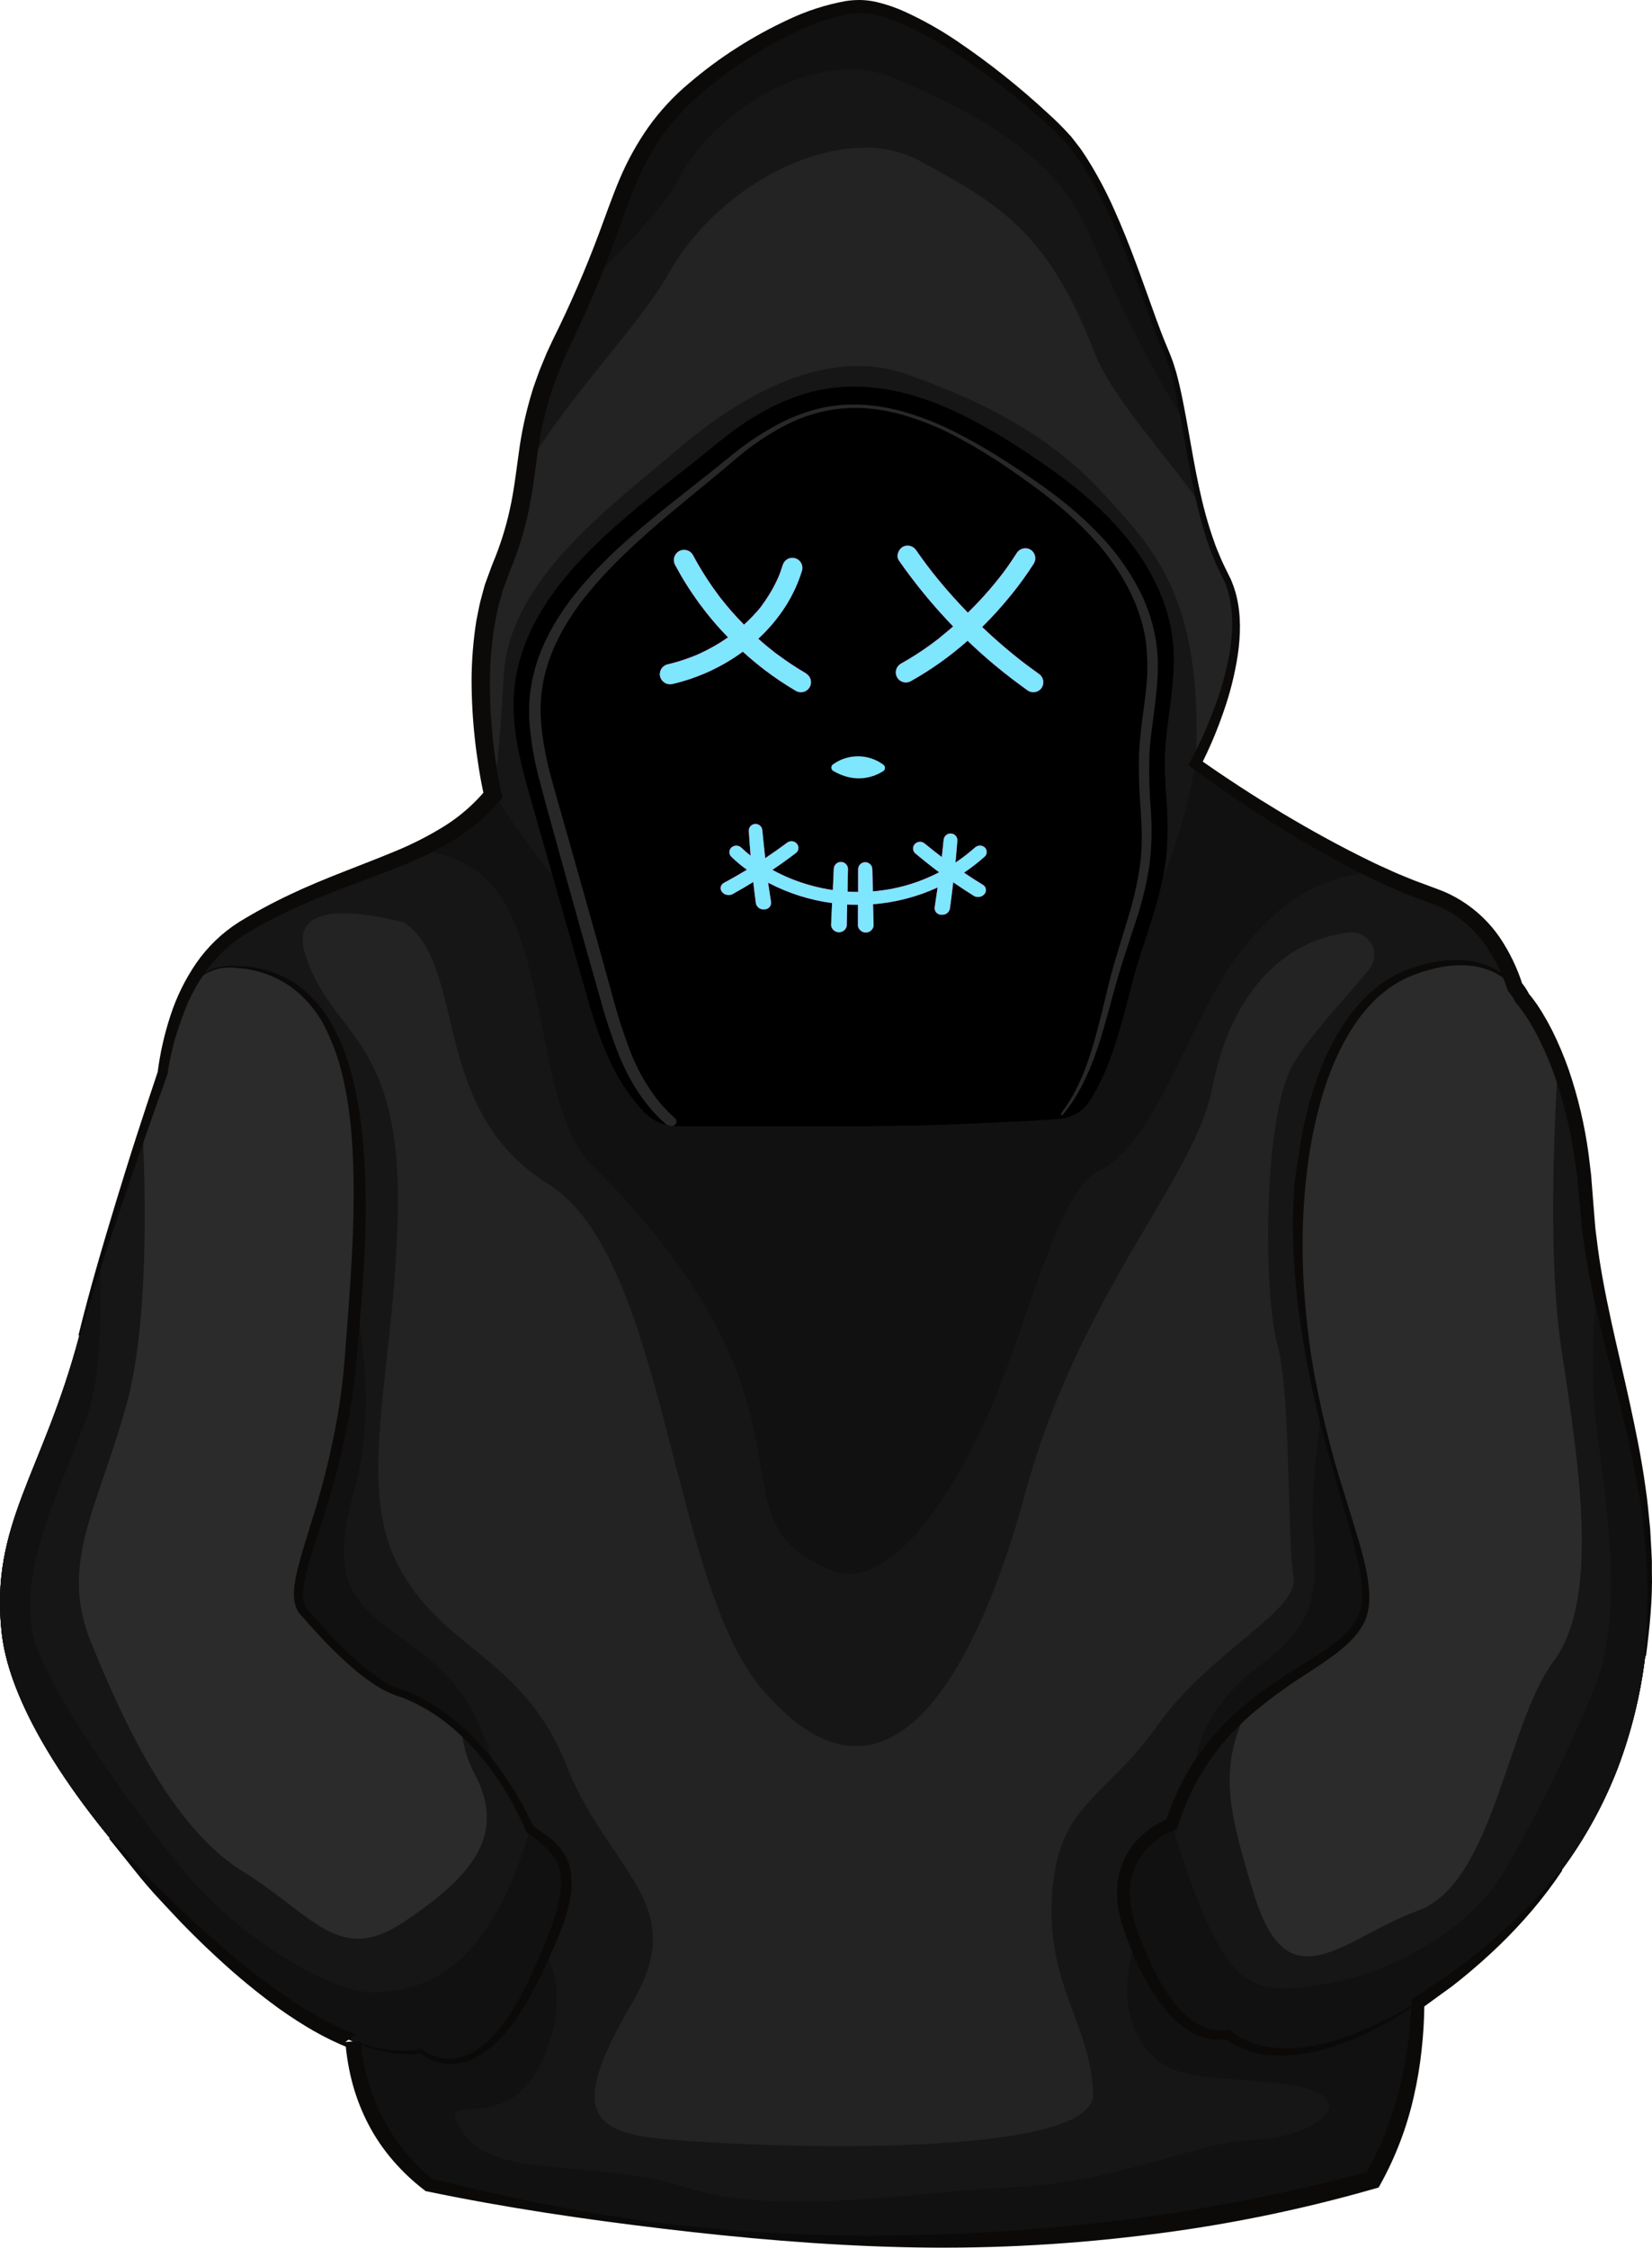 <svg width="283" height="385" viewBox="0 0 283 385" fill="none" xmlns="http://www.w3.org/2000/svg">
<path d="M271.768 205.972C270.26 181.041 260.778 170.931 260.778 170.931C260.446 170.242 260.025 169.6 259.526 169.021C257.334 162.43 253.212 156.015 245.52 153.395C227.059 147.101 204.828 130.742 204.828 130.742C204.828 130.742 216.154 110.184 209.855 98.44C203.556 86.696 203.566 68.658 199.8 60.267C196.035 51.876 190.57 30.906 181.339 22.093C172.109 13.28 156.594 1.541 147.781 1.119C138.968 0.696 119.678 12.028 112.544 22.093C105.41 32.158 106.254 38.035 96.607 57.753C87.753 75.852 92.409 81.664 85.697 97.601C78.985 113.538 84.44 136.196 84.44 136.196C74.793 147.941 58.85 148.358 41.651 158.845C32.602 164.375 29.138 174.963 27.871 183.791C23.226 197.154 17.128 215.384 13.593 228.742C7.324 252.431 -1.725 260.978 0.286 279.579C1.412 290.011 9.023 302.866 18.817 314.772C20.803 317.19 22.879 319.568 25.011 321.88C25.785 322.725 26.569 323.565 27.358 324.394C28.887 325.993 30.43 327.55 31.989 329.065C35.94 332.895 39.937 336.42 43.773 339.476C50.56 344.871 56.126 347.902 60.479 349.582C61.073 356.721 63.838 366.554 73.415 374.161C112.74 383.25 173.461 390.782 235.143 373.296C241.241 362.738 242.709 350.859 242.911 343.021C244.58 341.94 246.319 340.738 248.139 339.391C256.565 333.147 262.849 326.626 267.55 320.221C271.496 314.888 274.708 309.049 277.102 302.861C279.454 296.652 281.045 290.179 281.838 283.586C285.845 252.934 273.276 230.909 271.768 205.972Z" fill="#232323"/>
<path d="M204.826 130.742C204.826 130.742 216.153 110.184 209.853 98.44C203.554 86.696 203.564 68.658 199.798 60.267C196.033 51.876 190.568 30.906 181.338 22.093C172.107 13.28 156.592 1.541 147.779 1.119C138.966 0.696 119.676 12.028 112.542 22.093C105.408 32.158 106.253 38.035 96.605 57.753C87.752 75.852 92.407 81.664 85.695 97.601C78.984 113.538 84.439 136.196 84.439 136.196C84.439 136.196 93.126 171.288 112.909 192.821L184.661 190.986C184.661 190.986 203.644 173.902 204.826 130.742Z" fill="#232323"/>
<path d="M157.584 27.558C170.701 34.717 179.448 39.488 187.402 60.161C190.484 68.175 199.85 77.979 205.541 86.274C203.208 76.516 202.404 66.099 199.794 60.292C196.019 51.901 190.564 30.932 181.334 22.119C172.103 13.305 156.588 1.566 147.775 1.144C138.962 0.722 119.672 12.054 112.538 22.119C105.404 32.184 106.249 38.061 96.601 57.778C91.709 67.768 90.94 74.017 90.106 80.296C97.566 67.557 109.341 56.044 114.66 46.642C123.392 31.138 144.462 20.414 157.584 27.558Z" fill="#161616"/>
<path d="M199.795 60.267C196.019 51.876 190.565 30.906 181.334 22.093C172.104 13.28 156.589 1.541 147.776 1.119C138.963 0.696 119.672 12.028 112.539 22.093C106.541 30.565 106.179 36.07 100.473 49.342C104.852 44.078 113.464 36.271 116.234 30.741C122.201 18.81 140.3 7.946 152.813 13.245C165.327 18.544 180.464 25.768 186.407 39.684C190.429 49.116 196.864 62.926 202.806 71.966C201.977 67.34 201.132 63.208 199.795 60.267Z" fill="#111111"/>
<path d="M271.768 205.972C270.26 181.041 260.778 170.931 260.778 170.931C260.446 170.243 260.025 169.6 259.526 169.021C258.791 166.776 257.81 164.619 256.6 162.591V162.591C256.485 162.4 256.364 162.214 256.243 162.022C256.198 161.947 256.153 161.872 256.103 161.801C255.908 161.506 255.707 161.215 255.499 160.926L255.273 160.615C255.077 160.353 254.881 160.112 254.675 159.841L254.529 159.66C254.298 159.383 254.056 159.112 253.81 158.84L253.564 158.574C253.322 158.322 253.061 158.071 252.825 157.83L252.714 157.724C252.432 157.463 252.146 157.221 251.849 156.96L251.588 156.744C251.296 156.507 250.995 156.276 250.688 156.05L250.623 156.005C250.296 155.768 249.954 155.547 249.617 155.331L249.336 155.16C248.984 154.949 248.632 154.748 248.26 154.557C247.883 154.361 247.49 154.18 247.093 154.009L246.792 153.878C246.384 153.712 245.972 153.551 245.545 153.405C244.777 153.144 244.005 152.864 243.227 152.566H243.157C242.379 152.268 241.595 151.956 240.804 151.631C223.489 144.487 204.853 130.772 204.853 130.772C206.195 102.326 197.673 94.071 189.137 84.66C180.6 75.249 169.374 68.939 155 64.002C140.627 59.065 125.338 68.939 115.48 77.476C105.621 86.012 87.18 99.034 86.285 115.654C85.39 132.275 84.46 136.227 84.46 136.227C82.665 138.397 80.571 140.303 78.241 141.888V141.888C68.644 148.499 55.568 150.404 41.672 158.875C32.622 164.405 29.158 174.993 27.891 183.822C23.246 197.184 17.148 215.414 13.613 228.772C7.324 252.431 -1.725 260.978 0.286 279.579C1.412 290.011 9.023 302.867 18.817 314.772C20.803 317.19 22.879 319.568 25.011 321.88C25.785 322.725 26.569 323.565 27.358 324.394C28.887 325.993 30.43 327.55 31.989 329.065C35.94 332.896 39.937 336.42 43.773 339.476C50.56 344.871 56.126 347.902 60.479 349.582C61.073 356.721 63.838 366.554 73.415 374.161C112.74 383.251 173.461 390.782 235.143 373.296C241.241 362.738 242.709 350.859 242.91 343.021C244.58 341.94 246.319 340.738 248.139 339.391C256.565 333.147 262.849 326.626 267.55 320.221C271.496 314.888 274.708 309.049 277.102 302.862C279.454 296.652 281.045 290.179 281.838 283.586C285.845 252.934 273.276 230.909 271.768 205.972ZM221.629 182.072C216.235 191.121 216.466 221.789 218.819 230.22C221.172 238.651 220.488 263.994 221.574 269.987C222.66 275.98 207.417 282.596 198.337 295.446C189.258 308.296 181.274 308.739 180.238 324.414C179.203 340.09 186.774 346.445 187.277 358.51C187.779 370.576 123.428 367.56 111.865 366.132C100.302 364.704 98.291 360.019 108.346 342.925C118.401 325.832 104.324 320.805 97.009 302.273C89.694 283.742 75.697 282.596 68.156 268.016C60.615 253.437 68.156 232.824 68.156 205.173C68.156 177.522 56.593 177.019 52.305 163.566C49.328 154.225 61.465 156.025 69.162 157.96C69.323 158.071 69.484 158.176 69.639 158.292C79.971 165.929 73.661 190.181 93.892 202.755C114.122 215.329 114.776 270.741 130.502 289.227C155.885 319.045 170.968 272.948 175.492 256.202C184.909 221.336 204.652 202.021 207.668 186.32C210.685 170.619 219.503 160.942 231.297 159.675H231.362C232.109 159.637 232.851 159.816 233.498 160.19C234.144 160.565 234.669 161.119 235.007 161.786C235.345 162.452 235.483 163.203 235.404 163.946C235.325 164.69 235.031 165.394 234.56 165.974C230.397 171.067 224.585 177.095 221.629 182.072V182.072Z" fill="#161616"/>
<path d="M204.83 130.742C203.656 137.501 201.751 144.112 199.149 150.459C198.377 153.786 197.432 157.07 196.318 160.298C195.75 162.038 195.162 163.817 194.654 165.592C194.187 167.216 193.759 168.855 193.302 170.589C191.738 176.587 190.129 182.731 186.806 188.009C186.235 188.925 185.456 189.692 184.533 190.251C183.61 190.809 182.568 191.142 181.492 191.222L179.451 191.363H179.275L178.923 191.388L178.275 191.433L177.455 191.488L176.887 191.524H176.631L175.625 191.589H175.469L174.821 191.629H174.675L173.67 191.695H173.408L172.744 191.73H172.533L172.061 191.755L170.713 191.83L169.929 191.87L169.426 191.901H168.924L167.848 191.956L167.209 191.986H167.023H166.877L165.047 192.072H164.902L164.077 192.107L163.293 192.142L162.584 192.172L161.925 192.202L161.206 192.232H160.508H160.412L159.13 192.283H158.904L158.14 192.313H157.768L156.787 192.343H156.606H155.872H155.47L154.575 192.373H154.264H153.65L152.554 192.403H152.051H151.639H151.609L150.226 192.444H149.824H149.352L147.502 192.489H147.26H146.541H145.581H144.983H144.918H143.967H143.294H142.504H142.414H141.599H140.85H140.031H139.382H138.508H137.542H136.919H135.119H133.812H122.706H121.801H121.198H120.253H119.358L115.839 192.444C114.821 192.425 113.817 192.203 112.886 191.792C111.955 191.381 111.114 190.789 110.414 190.051C108.796 188.342 107.378 186.454 106.186 184.425C103.17 179.362 101.661 173.912 100.153 168.639L94.924 150.309C91.183 145.652 87.694 140.799 84.472 135.769C80.802 140.239 76.217 143.064 71.004 145.432C76.398 145.935 82.969 148.096 86.745 155.17C93.929 168.644 92.778 190.83 101.324 199.412C144.445 242.527 119.74 260.043 142.65 269.027C150.508 272.109 160.553 261.576 169.15 242.527C175.887 227.586 181.03 203.987 188.254 200.533C197.982 195.867 203.91 174.501 211.803 163.938C218.173 155.391 225.533 149.645 236.533 149.288C220.53 142.295 204.83 130.742 204.83 130.742Z" fill="#111111"/>
<path d="M200.315 121.903C200.818 118.032 201.356 114.03 200.929 109.913C200.225 103.146 196.907 96.339 191.326 90.15C186.183 84.459 179.828 80.045 174.293 76.475C165.44 70.779 153.726 64.515 141.308 66.627C133.169 68.014 126.613 72.815 122.39 76.305C120.555 77.813 118.594 79.366 116.523 81C104.432 90.552 90.722 101.366 88.324 116.283C87.142 123.628 89.209 130.862 91.029 137.242L100.108 169.066C101.616 174.34 103.165 179.79 106.141 184.852C107.333 186.882 108.751 188.769 110.369 190.478C111.074 191.217 111.919 191.808 112.854 192.216C113.79 192.625 114.798 192.842 115.819 192.856L119.338 192.901H120.233H121.178H121.812H122.717H133.777H135.084H136.884H137.507H138.473H139.347H139.996H140.815H141.565H142.379H142.469H143.259H143.932H144.883H144.948H145.546H146.507H147.225H147.467L149.317 192.856H149.855H150.257L151.64 192.816H151.67H152.082H152.585L153.681 192.786H154.294H154.606L155.501 192.755H155.903H156.637H156.818L157.798 192.725H158.17L158.934 192.695H159.151L160.433 192.645H160.458H161.157L161.875 192.615L162.534 192.584L163.243 192.554L164.027 192.519L164.852 192.484H164.997L166.827 192.398H166.973H167.159L167.798 192.368L168.874 192.313H169.376L169.879 192.283L170.663 192.243L172.011 192.167L172.483 192.142H172.695L173.358 192.107H173.62L174.625 192.041H174.771L175.419 192.001H175.575L176.581 191.936H176.837L177.405 191.901L178.225 191.845L178.873 191.8L179.225 191.775H179.401L181.442 191.634C182.518 191.554 183.56 191.221 184.483 190.663C185.406 190.105 186.185 189.337 186.756 188.422C190.079 183.143 191.688 176.999 193.252 171.002C193.709 169.267 194.137 167.628 194.604 166.004C195.107 164.25 195.7 162.45 196.268 160.71C197.832 155.914 199.451 150.957 199.883 145.719C200.073 142.583 200.036 139.437 199.772 136.307C199.627 133.844 199.486 131.511 199.571 129.188C199.657 126.866 200.004 124.281 200.315 121.903Z" fill="url(#paint0_linear_1802_23048)"/>
<path d="M138.074 115.323C136.429 114.361 134.838 113.31 133.308 112.175L132.805 111.808L132.584 111.637L132.483 111.557C132.096 111.255 131.719 110.949 131.342 110.637C130.839 110.23 130.372 109.807 129.899 109.385C131.709 107.723 133.294 105.832 134.615 103.759C135.816 101.861 136.756 99.81 137.41 97.661C137.515 97.227 137.448 96.769 137.221 96.384C136.995 95.999 136.628 95.717 136.197 95.598C135.766 95.479 135.306 95.532 134.914 95.746C134.522 95.961 134.229 96.319 134.097 96.746C133.961 97.183 133.815 97.616 133.659 98.048L133.413 98.682L133.388 98.742C133.348 98.838 133.308 98.933 133.262 99.023C132.89 99.853 132.47 100.66 132.005 101.442C131.543 102.224 131.04 102.981 130.497 103.709V103.739L130.286 104.006L129.849 104.539C129.547 104.874 129.24 105.209 128.929 105.544C128.456 106.047 127.958 106.519 127.451 106.982C126.717 106.238 126.004 105.474 125.314 104.689C124.707 103.992 124.117 103.278 123.544 102.548L123.393 102.362L123.243 102.166L122.876 101.663C122.584 101.264 122.297 100.867 122.016 100.471C120.795 98.72 119.681 96.897 118.678 95.012C118.445 94.621 118.068 94.337 117.628 94.221C117.188 94.105 116.72 94.167 116.325 94.393C115.922 94.624 115.627 95.004 115.504 95.452C115.381 95.899 115.439 96.377 115.666 96.781C118.086 101.312 121.133 105.479 124.716 109.159C123.236 110.191 121.67 111.093 120.035 111.854L119.321 112.175L119.14 112.251L118.884 112.356C118.381 112.547 117.908 112.728 117.416 112.899C116.387 113.254 115.339 113.555 114.279 113.799C113.84 113.928 113.47 114.224 113.25 114.625C113.029 115.025 112.976 115.497 113.102 115.936C113.232 116.369 113.524 116.736 113.917 116.96C114.311 117.183 114.775 117.247 115.214 117.137C119.558 116.125 123.652 114.244 127.249 111.607C128.443 112.693 129.679 113.727 130.96 114.709C132.678 116.021 134.474 117.226 136.339 118.319C136.733 118.549 137.202 118.613 137.644 118.497C138.085 118.381 138.462 118.095 138.692 117.701C138.922 117.307 138.986 116.837 138.87 116.396C138.754 115.955 138.468 115.578 138.074 115.348V115.323Z" fill="#FF007A"/>
<path d="M177.869 115.338C177.064 114.764 176.267 114.178 175.476 113.578L175.214 113.377L175.144 113.322L175.104 113.296L174.52 112.834C174.133 112.527 173.746 112.221 173.364 111.904C171.832 110.65 170.343 109.347 168.895 107.992C168.678 107.791 168.467 107.575 168.251 107.374C170.049 105.603 171.741 103.728 173.319 101.758C174.686 100.07 175.957 98.306 177.125 96.475C177.351 96.08 177.413 95.612 177.297 95.171C177.181 94.731 176.897 94.354 176.506 94.122C176.111 93.901 175.645 93.842 175.208 93.957C174.77 94.073 174.394 94.353 174.158 94.74C173.676 95.504 173.173 96.253 172.65 96.987C172.414 97.324 172.178 97.651 171.931 97.993L171.539 98.496L171.423 98.646L171.253 98.868C170.106 100.326 168.896 101.728 167.623 103.076C167.023 103.706 166.414 104.322 165.798 104.926C164.068 103.146 162.414 101.303 160.836 99.395C159.428 97.676 158.322 96.223 156.975 94.283C156.737 93.896 156.361 93.617 155.922 93.501C155.484 93.386 155.018 93.444 154.622 93.664C153.893 94.137 153.455 95.228 154.008 96.017C156.794 100.013 159.894 103.78 163.279 107.284C162.656 107.833 162.02 108.368 161.374 108.887L160.871 109.31L160.604 109.516L160.539 109.566C160.167 109.853 159.795 110.129 159.418 110.406C157.784 111.598 156.078 112.69 154.31 113.673C153.916 113.903 153.63 114.281 153.514 114.722C153.398 115.163 153.462 115.632 153.692 116.026C153.922 116.42 154.299 116.707 154.74 116.823C155.181 116.939 155.65 116.875 156.044 116.645C159.519 114.697 162.773 112.381 165.753 109.737C167.284 111.208 168.868 112.624 170.503 113.985C172.333 115.5 174.217 116.945 176.154 118.319C176.548 118.547 177.016 118.61 177.457 118.495C177.897 118.381 178.275 118.097 178.507 117.705C178.727 117.305 178.784 116.834 178.665 116.393C178.546 115.952 178.26 115.573 177.869 115.338V115.338Z" fill="#FF007A"/>
<path d="M138.074 115.323C136.429 114.361 134.838 113.31 133.308 112.175L132.805 111.808L132.584 111.637L132.483 111.557C132.096 111.255 131.719 110.949 131.342 110.637C130.839 110.23 130.372 109.807 129.899 109.385C131.709 107.723 133.294 105.832 134.615 103.759C135.816 101.861 136.756 99.81 137.41 97.661C137.515 97.227 137.448 96.769 137.221 96.384C136.995 95.999 136.628 95.717 136.197 95.598C135.766 95.479 135.306 95.532 134.914 95.746C134.522 95.961 134.229 96.319 134.097 96.746C133.961 97.183 133.815 97.616 133.659 98.048L133.413 98.682L133.388 98.742C133.348 98.838 133.308 98.933 133.262 99.023C132.89 99.853 132.47 100.66 132.005 101.442C131.543 102.224 131.04 102.981 130.497 103.709V103.739L130.286 104.006L129.849 104.539C129.547 104.874 129.24 105.209 128.929 105.544C128.456 106.047 127.958 106.519 127.451 106.982C126.717 106.238 126.004 105.474 125.314 104.689C124.707 103.992 124.117 103.278 123.544 102.548L123.393 102.362L123.243 102.166L122.876 101.663C122.584 101.264 122.297 100.867 122.016 100.471C120.795 98.72 119.681 96.897 118.678 95.012C118.445 94.621 118.068 94.337 117.628 94.221C117.188 94.105 116.72 94.167 116.325 94.393C115.922 94.624 115.627 95.004 115.504 95.452C115.381 95.899 115.439 96.377 115.666 96.781C118.086 101.312 121.133 105.479 124.716 109.159C123.236 110.191 121.67 111.093 120.035 111.854L119.321 112.175L119.14 112.251L118.884 112.356C118.381 112.547 117.908 112.728 117.416 112.899C116.387 113.254 115.339 113.555 114.279 113.799C113.84 113.928 113.47 114.224 113.25 114.625C113.029 115.025 112.976 115.497 113.102 115.936C113.232 116.369 113.524 116.736 113.917 116.96C114.311 117.183 114.775 117.247 115.214 117.137C119.558 116.125 123.652 114.244 127.249 111.607C128.443 112.693 129.679 113.727 130.96 114.709C132.678 116.021 134.474 117.226 136.339 118.319C136.733 118.549 137.202 118.613 137.644 118.497C138.085 118.381 138.462 118.095 138.692 117.701C138.922 117.307 138.986 116.837 138.87 116.396C138.754 115.955 138.468 115.578 138.074 115.348V115.323Z" fill="#FF007A"/>
<path d="M177.869 115.338C177.064 114.764 176.267 114.178 175.476 113.578L175.214 113.377L175.144 113.322L175.104 113.296L174.52 112.834C174.133 112.527 173.746 112.221 173.364 111.904C171.832 110.65 170.343 109.347 168.895 107.992C168.678 107.791 168.467 107.575 168.251 107.374C170.049 105.603 171.741 103.728 173.319 101.758C174.686 100.07 175.957 98.306 177.125 96.475C177.351 96.08 177.413 95.612 177.297 95.171C177.181 94.731 176.897 94.354 176.506 94.122C176.111 93.901 175.645 93.842 175.208 93.957C174.77 94.073 174.394 94.353 174.158 94.74C173.676 95.504 173.173 96.253 172.65 96.987C172.414 97.324 172.178 97.651 171.931 97.993L171.539 98.496L171.423 98.646L171.253 98.868C170.106 100.326 168.896 101.728 167.623 103.076C167.023 103.706 166.414 104.322 165.798 104.926C164.068 103.146 162.414 101.303 160.836 99.395C159.428 97.676 158.322 96.223 156.975 94.283C156.737 93.896 156.361 93.617 155.922 93.501C155.484 93.386 155.018 93.444 154.622 93.664C153.893 94.137 153.455 95.228 154.008 96.017C156.794 100.013 159.894 103.78 163.279 107.284C162.656 107.833 162.02 108.368 161.374 108.887L160.871 109.31L160.604 109.516L160.539 109.566C160.167 109.853 159.795 110.129 159.418 110.406C157.784 111.598 156.078 112.69 154.31 113.673C153.916 113.903 153.63 114.281 153.514 114.722C153.398 115.163 153.462 115.632 153.692 116.026C153.922 116.42 154.299 116.707 154.74 116.823C155.181 116.939 155.65 116.875 156.044 116.645C159.519 114.697 162.773 112.381 165.753 109.737C167.284 111.208 168.868 112.624 170.503 113.985C172.333 115.5 174.217 116.945 176.154 118.319C176.548 118.547 177.016 118.61 177.457 118.495C177.897 118.381 178.275 118.097 178.507 117.705C178.727 117.305 178.784 116.834 178.665 116.393C178.546 115.952 178.26 115.573 177.869 115.338V115.338Z" fill="#FF007A"/>
<path d="M144.431 131.099C145.185 130.557 146.09 130.269 147.018 130.274C147.946 130.28 148.848 130.579 149.595 131.129C149.653 131.165 149.701 131.216 149.734 131.277C149.767 131.337 149.785 131.404 149.785 131.473C149.785 131.542 149.767 131.61 149.734 131.67C149.701 131.73 149.653 131.781 149.595 131.818C148.829 132.305 147.941 132.563 147.033 132.563C146.126 132.563 145.237 132.305 144.472 131.818C144.404 131.787 144.347 131.738 144.305 131.677C144.263 131.616 144.239 131.544 144.235 131.47C144.231 131.396 144.247 131.323 144.282 131.257C144.316 131.192 144.368 131.137 144.431 131.099V131.099Z" fill="#FF007A"/>
<g filter="url(#filter0_d_1802_23048)">
<path d="M142.718 130.887C143.972 129.99 145.478 129.513 147.02 129.522C148.563 129.532 150.062 130.03 151.305 130.943C151.4 131.006 151.477 131.093 151.53 131.195C151.582 131.297 151.608 131.41 151.605 131.524C151.602 131.639 151.57 131.75 151.512 131.849C151.455 131.948 151.373 132.03 151.275 132.089C149.862 132.974 146.69 134.331 142.758 132.044C142.657 131.987 142.573 131.904 142.512 131.805C142.452 131.706 142.419 131.593 142.414 131.477C142.41 131.361 142.436 131.246 142.489 131.143C142.542 131.039 142.621 130.952 142.718 130.887V130.887Z" fill="#7EE6FD"/>
</g>
<path d="M168.719 145.15C168.487 144.939 168.184 144.821 167.869 144.821C167.555 144.821 167.252 144.939 167.02 145.15C165.967 146.087 164.85 146.949 163.677 147.729C163.797 146.473 163.904 145.216 163.998 143.959C164.008 143.809 163.987 143.658 163.938 143.516C163.889 143.374 163.813 143.243 163.712 143.131C163.612 143.019 163.491 142.927 163.355 142.862C163.22 142.797 163.073 142.76 162.922 142.752C162.618 142.73 162.316 142.826 162.081 143.021C161.845 143.216 161.695 143.494 161.661 143.798C161.56 144.803 161.453 145.799 161.339 146.784C160.333 146.02 159.343 145.237 158.368 144.436C158.128 144.244 157.824 144.149 157.517 144.171C157.21 144.194 156.923 144.332 156.714 144.557C156.611 144.666 156.531 144.795 156.48 144.936C156.429 145.077 156.408 145.227 156.417 145.377C156.425 145.527 156.465 145.673 156.532 145.807C156.6 145.941 156.694 146.06 156.809 146.156C158.123 147.262 159.48 148.339 160.881 149.388C157.356 151.227 153.497 152.339 149.534 152.656C149.499 151.369 149.469 150.077 149.434 148.79C149.41 148.482 149.27 148.194 149.042 147.985C148.814 147.776 148.515 147.662 148.205 147.665C147.896 147.669 147.6 147.791 147.377 148.005C147.154 148.22 147.021 148.511 147.006 148.82V152.757C146.402 152.757 145.799 152.737 145.196 152.697C145.196 151.399 145.241 150.102 145.266 148.805C145.258 148.495 145.132 148.199 144.913 147.978C144.693 147.758 144.398 147.63 144.088 147.62C143.777 147.61 143.474 147.72 143.242 147.926C143.009 148.133 142.865 148.42 142.838 148.73L142.672 152.435C141.296 152.233 139.936 151.939 138.6 151.555C136.415 150.934 134.307 150.069 132.315 148.976C133.7 148.041 135.04 147.079 136.337 146.09C136.457 146 136.557 145.886 136.631 145.755C136.704 145.624 136.751 145.48 136.767 145.331C136.783 145.181 136.768 145.03 136.724 144.887C136.679 144.744 136.606 144.611 136.508 144.497C136.31 144.261 136.03 144.11 135.724 144.075C135.419 144.039 135.111 144.122 134.864 144.306C133.641 145.217 132.382 146.106 131.089 146.97C130.908 145.365 130.74 143.763 130.586 142.164C130.558 141.863 130.413 141.585 130.183 141.389C129.953 141.192 129.656 141.094 129.354 141.113C129.054 141.129 128.771 141.263 128.57 141.487C128.368 141.71 128.263 142.004 128.278 142.305C128.362 143.716 128.466 145.13 128.59 146.548C128.046 146.132 127.527 145.684 127.036 145.206C126.816 144.982 126.519 144.848 126.205 144.83C125.891 144.812 125.582 144.912 125.337 145.11C125.221 145.207 125.126 145.327 125.059 145.462C124.992 145.598 124.954 145.746 124.948 145.897C124.942 146.049 124.967 146.199 125.023 146.34C125.079 146.481 125.164 146.608 125.272 146.714C126.104 147.53 127 148.278 127.951 148.951C126.674 149.725 125.369 150.473 124.035 151.193C123.895 151.258 123.771 151.354 123.674 151.474C123.576 151.594 123.508 151.735 123.474 151.886C123.44 152.036 123.441 152.193 123.477 152.343C123.514 152.493 123.584 152.633 123.683 152.752C123.888 153.014 124.181 153.193 124.508 153.255C124.839 153.335 125.188 153.29 125.488 153.129C126.701 152.459 127.886 151.766 129.042 151.053C129.178 152.269 129.329 153.481 129.49 154.697C129.543 154.966 129.681 155.212 129.882 155.398C130.083 155.584 130.339 155.701 130.611 155.733C130.726 155.748 130.843 155.748 130.958 155.733C131.116 155.735 131.272 155.704 131.417 155.642C131.561 155.579 131.691 155.487 131.798 155.37C131.904 155.254 131.985 155.116 132.034 154.967C132.083 154.817 132.1 154.658 132.084 154.501C131.908 153.39 131.747 152.279 131.581 151.168C135.001 152.967 138.711 154.149 142.541 154.657L142.375 158.473C142.416 158.794 142.569 159.089 142.808 159.306C143.047 159.524 143.356 159.649 143.679 159.659C144.001 159.669 144.317 159.564 144.57 159.362C144.822 159.161 144.994 158.876 145.055 158.559C145.08 157.342 145.1 156.12 145.125 154.904C145.729 154.939 146.342 154.959 146.975 154.959V158.579C147.031 158.896 147.198 159.183 147.446 159.389C147.694 159.595 148.008 159.705 148.33 159.701C148.652 159.697 148.963 159.578 149.206 159.366C149.448 159.154 149.608 158.862 149.655 158.543C149.625 157.317 149.595 156.085 149.559 154.858C153.387 154.561 157.131 153.59 160.62 151.988C160.459 153.129 160.283 154.275 160.117 155.416C160.1 155.574 160.117 155.733 160.166 155.883C160.215 156.033 160.295 156.172 160.401 156.289C160.508 156.406 160.638 156.499 160.783 156.561C160.928 156.624 161.085 156.656 161.243 156.653C161.354 156.666 161.465 156.666 161.575 156.653C161.851 156.627 162.112 156.512 162.318 156.327C162.524 156.141 162.666 155.894 162.721 155.623C162.933 154.114 163.124 152.606 163.294 151.098C164.441 151.892 165.607 152.666 166.814 153.421C167.105 153.593 167.447 153.657 167.781 153.602C168.115 153.547 168.419 153.376 168.639 153.119C168.74 153.004 168.815 152.867 168.858 152.72C168.9 152.572 168.909 152.417 168.884 152.265C168.859 152.113 168.8 151.969 168.713 151.843C168.625 151.717 168.511 151.612 168.377 151.535C167.275 150.865 166.195 150.171 165.14 149.454C166.374 148.627 167.55 147.714 168.659 146.724C168.771 146.627 168.862 146.509 168.926 146.376C168.99 146.243 169.026 146.098 169.031 145.95C169.037 145.803 169.012 145.655 168.959 145.518C168.905 145.38 168.823 145.255 168.719 145.15V145.15Z" fill="#FF007A"/>
<g filter="url(#filter1_d_1802_23048)">
<path d="M138.074 115.323C136.429 114.361 134.838 113.31 133.308 112.175L132.805 111.808L132.584 111.637L132.483 111.557C132.096 111.255 131.719 110.949 131.342 110.637C130.839 110.23 130.372 109.807 129.899 109.385C131.709 107.723 133.294 105.832 134.615 103.759C135.816 101.861 136.756 99.81 137.41 97.661C137.515 97.227 137.448 96.769 137.221 96.384C136.995 95.999 136.628 95.717 136.197 95.598C135.766 95.479 135.306 95.532 134.914 95.746C134.522 95.961 134.229 96.319 134.097 96.746C133.961 97.183 133.815 97.616 133.659 98.048L133.413 98.682L133.388 98.742C133.348 98.838 133.308 98.933 133.262 99.023C132.89 99.853 132.47 100.66 132.005 101.442C131.543 102.224 131.04 102.981 130.497 103.709V103.739L130.286 104.006L129.849 104.539C129.547 104.874 129.24 105.209 128.929 105.544C128.456 106.047 127.958 106.519 127.451 106.982C126.717 106.238 126.004 105.474 125.314 104.689C124.707 103.992 124.117 103.278 123.544 102.548L123.393 102.362L123.243 102.166L122.876 101.663C122.584 101.264 122.297 100.867 122.016 100.471C120.795 98.72 119.681 96.897 118.678 95.012C118.445 94.621 118.068 94.337 117.628 94.221C117.188 94.105 116.72 94.167 116.325 94.393C115.922 94.624 115.627 95.004 115.504 95.452C115.381 95.899 115.439 96.377 115.666 96.781C118.086 101.312 121.133 105.479 124.716 109.159C123.236 110.191 121.67 111.093 120.035 111.854L119.321 112.175L119.14 112.251L118.884 112.356C118.381 112.547 117.908 112.728 117.416 112.899C116.387 113.254 115.339 113.555 114.279 113.799C113.84 113.928 113.47 114.224 113.25 114.625C113.029 115.025 112.976 115.497 113.102 115.936C113.232 116.369 113.524 116.736 113.917 116.96C114.311 117.183 114.775 117.247 115.214 117.137C119.558 116.125 123.652 114.244 127.249 111.607C128.443 112.693 129.679 113.727 130.96 114.709C132.678 116.021 134.474 117.226 136.339 118.319C136.733 118.549 137.202 118.613 137.644 118.497C138.085 118.381 138.462 118.095 138.692 117.701C138.922 117.307 138.986 116.837 138.87 116.396C138.754 115.955 138.468 115.578 138.074 115.348V115.323Z" fill="#7EE6FD"/>
</g>
<g filter="url(#filter2_d_1802_23048)">
<path d="M177.869 115.338C177.064 114.764 176.267 114.178 175.476 113.578L175.214 113.377L175.144 113.322L175.104 113.296L174.52 112.834C174.133 112.527 173.746 112.221 173.364 111.904C171.832 110.65 170.343 109.347 168.895 107.992C168.678 107.791 168.467 107.575 168.251 107.374C170.049 105.603 171.741 103.728 173.319 101.758C174.686 100.07 175.957 98.306 177.125 96.475C177.351 96.08 177.413 95.612 177.297 95.171C177.181 94.731 176.897 94.354 176.506 94.122C176.111 93.901 175.645 93.842 175.208 93.957C174.77 94.073 174.394 94.353 174.158 94.74C173.676 95.504 173.173 96.253 172.65 96.987C172.414 97.324 172.178 97.651 171.931 97.993L171.539 98.496L171.423 98.646L171.253 98.868C170.106 100.326 168.896 101.728 167.623 103.076C167.023 103.706 166.414 104.322 165.798 104.926C164.068 103.146 162.414 101.303 160.836 99.395C159.428 97.676 158.322 96.223 156.975 94.283C156.737 93.896 156.361 93.617 155.922 93.501C155.484 93.386 155.018 93.444 154.622 93.664C153.893 94.137 153.455 95.228 154.008 96.017C156.794 100.013 159.894 103.78 163.279 107.284C162.656 107.833 162.02 108.368 161.374 108.887L160.871 109.31L160.604 109.516L160.539 109.566C160.167 109.853 159.795 110.129 159.418 110.406C157.784 111.598 156.078 112.69 154.31 113.673C153.916 113.903 153.63 114.281 153.514 114.722C153.398 115.163 153.462 115.632 153.692 116.026C153.922 116.42 154.299 116.707 154.74 116.823C155.181 116.939 155.65 116.875 156.044 116.645C159.519 114.697 162.773 112.381 165.753 109.737C167.284 111.208 168.868 112.624 170.503 113.985C172.333 115.5 174.217 116.945 176.154 118.319C176.548 118.547 177.016 118.61 177.457 118.495C177.897 118.381 178.275 118.097 178.507 117.705C178.727 117.305 178.784 116.834 178.665 116.393C178.546 115.952 178.26 115.573 177.869 115.338V115.338Z" fill="#7EE6FD"/>
</g>
<path d="M168.719 145.15C168.487 144.939 168.184 144.821 167.869 144.821C167.555 144.821 167.252 144.939 167.02 145.15C165.967 146.087 164.85 146.949 163.677 147.729C163.797 146.473 163.904 145.216 163.998 143.959C164.008 143.809 163.987 143.658 163.938 143.516C163.889 143.374 163.813 143.243 163.712 143.131C163.612 143.019 163.491 142.927 163.355 142.862C163.22 142.797 163.073 142.76 162.922 142.752C162.618 142.73 162.316 142.826 162.081 143.021C161.845 143.216 161.695 143.494 161.661 143.798C161.56 144.803 161.453 145.799 161.339 146.784C160.333 146.02 159.343 145.237 158.368 144.436C158.128 144.244 157.824 144.149 157.517 144.171C157.21 144.194 156.923 144.332 156.714 144.557C156.611 144.666 156.531 144.795 156.48 144.936C156.429 145.077 156.408 145.227 156.417 145.377C156.425 145.527 156.465 145.673 156.532 145.807C156.6 145.941 156.694 146.06 156.809 146.156C158.123 147.262 159.48 148.339 160.881 149.388C157.356 151.227 153.497 152.339 149.534 152.656C149.499 151.369 149.469 150.077 149.434 148.79C149.41 148.482 149.27 148.194 149.042 147.985C148.814 147.776 148.515 147.662 148.205 147.665C147.896 147.669 147.6 147.791 147.377 148.005C147.154 148.22 147.021 148.511 147.006 148.82V152.757C146.402 152.757 145.799 152.737 145.196 152.697C145.196 151.399 145.241 150.102 145.266 148.805C145.258 148.495 145.132 148.199 144.913 147.978C144.693 147.758 144.398 147.63 144.088 147.62C143.777 147.61 143.474 147.72 143.242 147.926C143.009 148.133 142.865 148.42 142.838 148.73L142.672 152.435C141.296 152.233 139.936 151.939 138.6 151.555C136.415 150.934 134.307 150.069 132.315 148.976C133.7 148.041 135.04 147.079 136.337 146.09C136.457 146 136.557 145.886 136.631 145.755C136.704 145.624 136.751 145.48 136.767 145.331C136.783 145.181 136.768 145.03 136.724 144.887C136.679 144.744 136.606 144.611 136.508 144.497C136.31 144.261 136.03 144.11 135.724 144.075C135.419 144.039 135.111 144.122 134.864 144.306C133.641 145.217 132.382 146.106 131.089 146.97C130.908 145.365 130.74 143.763 130.586 142.164C130.558 141.863 130.413 141.585 130.183 141.389C129.953 141.192 129.656 141.094 129.354 141.113C129.054 141.129 128.771 141.263 128.57 141.487C128.368 141.71 128.263 142.004 128.278 142.305C128.362 143.716 128.466 145.13 128.59 146.548C128.046 146.132 127.527 145.684 127.036 145.206C126.816 144.982 126.519 144.848 126.205 144.83C125.891 144.812 125.582 144.912 125.337 145.11C125.221 145.207 125.126 145.327 125.059 145.462C124.992 145.598 124.954 145.746 124.948 145.897C124.942 146.049 124.967 146.199 125.023 146.34C125.079 146.481 125.164 146.608 125.272 146.714C126.104 147.53 127 148.278 127.951 148.951C126.674 149.725 125.369 150.473 124.035 151.193C123.895 151.258 123.771 151.354 123.674 151.474C123.576 151.594 123.508 151.735 123.474 151.886C123.44 152.036 123.441 152.193 123.477 152.343C123.514 152.493 123.584 152.633 123.683 152.752C123.888 153.014 124.181 153.193 124.508 153.255C124.839 153.335 125.188 153.29 125.488 153.129C126.701 152.459 127.886 151.766 129.042 151.053C129.178 152.269 129.329 153.481 129.49 154.697C129.543 154.966 129.681 155.212 129.882 155.398C130.083 155.584 130.339 155.701 130.611 155.733C130.726 155.748 130.843 155.748 130.958 155.733C131.116 155.735 131.272 155.704 131.417 155.642C131.561 155.579 131.691 155.487 131.798 155.37C131.904 155.254 131.985 155.116 132.034 154.967C132.083 154.817 132.1 154.658 132.084 154.501C131.908 153.39 131.747 152.279 131.581 151.168C135.001 152.967 138.711 154.149 142.541 154.657L142.375 158.473C142.416 158.794 142.569 159.089 142.808 159.306C143.047 159.524 143.356 159.649 143.679 159.659C144.001 159.669 144.317 159.564 144.57 159.362C144.822 159.161 144.994 158.876 145.055 158.559C145.08 157.342 145.1 156.12 145.125 154.904C145.729 154.939 146.342 154.959 146.975 154.959V158.579C147.031 158.896 147.198 159.183 147.446 159.389C147.694 159.595 148.008 159.705 148.33 159.701C148.652 159.697 148.963 159.578 149.206 159.366C149.448 159.154 149.608 158.862 149.655 158.543C149.625 157.317 149.595 156.085 149.559 154.858C153.387 154.561 157.131 153.59 160.62 151.988C160.459 153.129 160.283 154.275 160.117 155.416C160.1 155.574 160.117 155.733 160.166 155.883C160.215 156.033 160.295 156.172 160.401 156.289C160.508 156.406 160.638 156.499 160.783 156.561C160.928 156.624 161.085 156.656 161.243 156.653C161.354 156.666 161.465 156.666 161.575 156.653C161.851 156.627 162.112 156.512 162.318 156.327C162.524 156.141 162.666 155.894 162.721 155.623C162.933 154.114 163.124 152.606 163.294 151.098C164.441 151.892 165.607 152.666 166.814 153.421C167.105 153.593 167.447 153.657 167.781 153.602C168.115 153.547 168.419 153.376 168.639 153.119C168.74 153.004 168.815 152.867 168.858 152.72C168.9 152.572 168.909 152.417 168.884 152.265C168.859 152.113 168.8 151.969 168.713 151.843C168.625 151.717 168.511 151.612 168.377 151.535C167.275 150.865 166.195 150.171 165.14 149.454C166.374 148.627 167.55 147.714 168.659 146.724C168.771 146.627 168.862 146.509 168.926 146.376C168.99 146.243 169.026 146.098 169.031 145.95C169.037 145.803 169.012 145.655 168.959 145.518C168.905 145.38 168.823 145.255 168.719 145.15V145.15Z" fill="#FF007A"/>
<g filter="url(#filter3_d_1802_23048)">
<path d="M168.719 145.15C168.487 144.939 168.184 144.821 167.869 144.821C167.555 144.821 167.252 144.939 167.02 145.15C165.967 146.087 164.85 146.949 163.677 147.729C163.797 146.473 163.904 145.216 163.998 143.959C164.008 143.809 163.987 143.658 163.938 143.516C163.889 143.374 163.813 143.243 163.712 143.131C163.612 143.019 163.491 142.927 163.355 142.862C163.22 142.797 163.073 142.76 162.922 142.752C162.618 142.73 162.316 142.826 162.081 143.021C161.845 143.216 161.695 143.494 161.661 143.798C161.56 144.803 161.453 145.799 161.339 146.784C160.333 146.02 159.343 145.237 158.368 144.436C158.128 144.244 157.824 144.149 157.517 144.171C157.21 144.194 156.923 144.332 156.714 144.557C156.611 144.666 156.531 144.795 156.48 144.936C156.429 145.077 156.408 145.227 156.417 145.377C156.425 145.527 156.465 145.673 156.532 145.807C156.6 145.941 156.694 146.06 156.809 146.156C158.123 147.262 159.48 148.339 160.881 149.388C157.356 151.227 153.497 152.339 149.534 152.656C149.499 151.369 149.469 150.077 149.434 148.79C149.41 148.482 149.27 148.194 149.042 147.985C148.814 147.776 148.515 147.662 148.205 147.665C147.896 147.669 147.6 147.791 147.377 148.005C147.154 148.22 147.021 148.511 147.006 148.82V152.757C146.402 152.757 145.799 152.737 145.196 152.697C145.196 151.399 145.241 150.102 145.266 148.805C145.258 148.495 145.132 148.199 144.913 147.978C144.693 147.758 144.398 147.63 144.088 147.62C143.777 147.61 143.474 147.72 143.242 147.926C143.009 148.133 142.865 148.42 142.838 148.73L142.672 152.435C141.296 152.233 139.936 151.939 138.6 151.555C136.415 150.934 134.307 150.069 132.315 148.976C133.7 148.041 135.04 147.079 136.337 146.09C136.457 146 136.557 145.886 136.631 145.755C136.704 145.624 136.751 145.48 136.767 145.331C136.783 145.181 136.768 145.03 136.724 144.887C136.679 144.744 136.606 144.611 136.508 144.497C136.31 144.261 136.03 144.11 135.724 144.075C135.419 144.039 135.111 144.122 134.864 144.306C133.641 145.217 132.382 146.106 131.089 146.97C130.908 145.365 130.74 143.763 130.586 142.164C130.558 141.863 130.413 141.585 130.183 141.389C129.953 141.192 129.656 141.094 129.354 141.113C129.054 141.129 128.771 141.263 128.57 141.487C128.368 141.71 128.263 142.004 128.278 142.305C128.362 143.716 128.466 145.13 128.59 146.548C128.046 146.132 127.527 145.684 127.036 145.206C126.816 144.982 126.519 144.848 126.205 144.83C125.891 144.812 125.582 144.912 125.337 145.11C125.221 145.207 125.126 145.327 125.059 145.462C124.992 145.598 124.954 145.746 124.948 145.897C124.942 146.049 124.967 146.199 125.023 146.34C125.079 146.481 125.164 146.608 125.272 146.714C126.104 147.53 127 148.278 127.951 148.951C126.674 149.725 125.369 150.473 124.035 151.193C123.895 151.258 123.771 151.354 123.674 151.474C123.576 151.594 123.508 151.735 123.474 151.886C123.44 152.036 123.441 152.193 123.477 152.343C123.514 152.493 123.584 152.633 123.683 152.752C123.888 153.014 124.181 153.193 124.508 153.255C124.839 153.335 125.188 153.29 125.488 153.129C126.701 152.459 127.886 151.766 129.042 151.053C129.178 152.269 129.329 153.481 129.49 154.697C129.543 154.966 129.681 155.212 129.882 155.398C130.083 155.584 130.339 155.701 130.611 155.733C130.726 155.748 130.843 155.748 130.958 155.733C131.116 155.735 131.272 155.704 131.417 155.642C131.561 155.579 131.691 155.487 131.798 155.37C131.904 155.254 131.985 155.116 132.034 154.967C132.083 154.817 132.1 154.658 132.084 154.501C131.908 153.39 131.747 152.279 131.581 151.168C135.001 152.967 138.711 154.149 142.541 154.657L142.375 158.473C142.416 158.794 142.569 159.089 142.808 159.306C143.047 159.524 143.356 159.649 143.679 159.659C144.001 159.669 144.317 159.564 144.57 159.362C144.822 159.161 144.994 158.876 145.055 158.559C145.08 157.342 145.1 156.12 145.125 154.904C145.729 154.939 146.342 154.959 146.975 154.959V158.579C147.031 158.896 147.198 159.183 147.446 159.389C147.694 159.595 148.008 159.705 148.33 159.701C148.652 159.697 148.963 159.578 149.206 159.366C149.448 159.154 149.608 158.862 149.655 158.543C149.625 157.317 149.595 156.085 149.559 154.858C153.387 154.561 157.131 153.59 160.62 151.988C160.459 153.129 160.283 154.275 160.117 155.416C160.1 155.574 160.117 155.733 160.166 155.883C160.215 156.033 160.295 156.172 160.401 156.289C160.508 156.406 160.638 156.499 160.783 156.561C160.928 156.624 161.085 156.656 161.243 156.653C161.354 156.666 161.465 156.666 161.575 156.653C161.851 156.627 162.112 156.512 162.318 156.327C162.524 156.141 162.666 155.894 162.721 155.623C162.933 154.114 163.124 152.606 163.294 151.098C164.441 151.892 165.607 152.666 166.814 153.421C167.105 153.593 167.447 153.657 167.781 153.602C168.115 153.547 168.419 153.376 168.639 153.119C168.74 153.004 168.815 152.867 168.858 152.72C168.9 152.572 168.909 152.417 168.884 152.265C168.859 152.113 168.8 151.969 168.713 151.843C168.625 151.717 168.511 151.612 168.377 151.535C167.275 150.865 166.195 150.171 165.14 149.454C166.374 148.627 167.55 147.714 168.659 146.724C168.771 146.627 168.862 146.509 168.926 146.376C168.99 146.243 169.026 146.098 169.031 145.95C169.037 145.803 169.012 145.655 168.959 145.518C168.905 145.38 168.823 145.255 168.719 145.15V145.15Z" fill="#7EE6FD"/>
</g>
<path d="M197.979 109.46C197.413 106.166 196.286 102.992 194.646 100.079C193.013 97.143 191.024 94.419 188.724 91.97C186.411 89.506 183.899 87.238 181.213 85.188C178.538 83.117 175.733 81.211 172.882 79.381C170.042 77.506 167.102 75.787 164.074 74.233C161.032 72.635 157.831 71.363 154.522 70.437C154.105 70.312 153.682 70.216 153.26 70.121L151.988 69.839L150.701 69.628L150.058 69.522L149.409 69.457L148.107 69.331C147.67 69.306 147.232 69.306 146.8 69.291H146.141C145.925 69.291 145.709 69.291 145.488 69.291L144.181 69.356C143.743 69.382 143.311 69.462 142.878 69.512C142.446 69.562 142.009 69.603 141.581 69.698C141.154 69.794 140.722 69.854 140.304 69.97C139.887 70.085 139.455 70.171 139.043 70.302C137.382 70.793 135.766 71.424 134.211 72.187C131.163 73.716 128.289 75.57 125.639 77.717C124.317 78.778 123.04 79.839 121.723 80.879L117.766 84.001C115.127 86.078 112.482 88.164 109.918 90.341C108.631 91.427 107.368 92.54 106.128 93.679C104.888 94.819 103.683 95.992 102.513 97.198C101.337 98.405 100.214 99.657 99.145 100.954C98.602 101.592 98.099 102.266 97.586 102.935C97.073 103.603 96.581 104.287 96.148 104.996C95.21 106.387 94.37 107.842 93.635 109.35L93.358 109.913L93.112 110.491C92.951 110.873 92.765 111.25 92.609 111.647L92.172 112.819L91.794 114.015C91.314 115.616 90.978 117.256 90.789 118.917C90.621 120.572 90.596 122.239 90.714 123.899C90.981 127.177 91.55 130.423 92.413 133.597C93.222 136.764 94.112 139.871 94.967 142.998C96.681 149.253 98.451 155.492 100.19 161.736L102.845 171.097C103.7 174.265 104.725 177.385 105.917 180.443C106.534 181.997 107.253 183.508 108.068 184.968C108.887 186.455 109.833 187.87 110.894 189.196C111.81 190.342 112.819 191.411 113.91 192.393C114.236 192.679 114.654 192.837 115.087 192.841H115.112C115.269 192.841 115.422 192.793 115.552 192.703C115.681 192.614 115.779 192.487 115.834 192.34C115.889 192.192 115.897 192.032 115.858 191.879C115.819 191.727 115.734 191.591 115.615 191.488C114.454 190.465 113.392 189.336 112.442 188.115C110.528 185.57 108.988 182.765 107.867 179.784C106.726 176.78 105.746 173.718 104.931 170.609L102.337 161.238C100.572 154.999 98.843 148.75 97.058 142.516C96.178 139.394 95.253 136.272 94.424 133.17C93.566 130.105 92.987 126.968 92.694 123.799C92.57 122.236 92.578 120.665 92.72 119.103C92.877 117.545 93.174 116.004 93.604 114.498C94.045 112.978 94.608 111.497 95.289 110.069C95.971 108.618 96.752 107.215 97.626 105.871C98.054 105.187 98.531 104.533 98.994 103.86C99.456 103.186 99.959 102.553 100.502 101.919C101.508 100.642 102.588 99.406 103.715 98.204C104.841 97.002 105.997 95.826 107.199 94.685C108.4 93.543 109.617 92.412 110.864 91.311C115.851 86.892 121.18 82.765 126.263 78.401C128.818 76.236 131.605 74.361 134.573 72.81C137.582 71.246 140.865 70.278 144.241 69.96L145.518 69.894C145.729 69.894 145.94 69.859 146.151 69.869H146.79C147.217 69.869 147.645 69.869 148.067 69.899L149.344 70.02L149.977 70.08L150.611 70.181L151.868 70.387L153.114 70.663L153.738 70.799C153.949 70.85 154.15 70.915 154.356 70.97C157.622 71.897 160.78 73.168 163.778 74.761C166.754 76.346 169.643 78.091 172.43 79.989C175.22 81.88 177.96 83.835 180.539 85.937C183.121 88.007 185.529 90.285 187.738 92.749C189.901 95.167 191.758 97.842 193.269 100.713C194.004 102.126 194.631 103.593 195.144 105.102C195.656 106.592 196.035 108.124 196.275 109.682C196.666 112.82 196.642 115.996 196.205 119.128C196.024 120.717 195.797 122.316 195.596 123.924C195.395 125.533 195.224 127.162 195.139 128.801C195.042 132.058 195.133 135.318 195.41 138.564C195.501 140.168 195.586 141.767 195.591 143.355C195.603 144.939 195.509 146.521 195.31 148.091C194.849 151.259 194.133 154.385 193.168 157.437C192.253 160.534 191.227 163.626 190.388 166.778C189.548 169.931 188.88 173.088 188.03 176.21C187.624 177.775 187.174 179.324 186.678 180.855L186.28 182.001L186.084 182.57L185.863 183.133L185.416 184.264L184.913 185.37L184.662 185.923C184.576 186.104 184.476 186.285 184.385 186.461L183.827 187.542C183.621 187.894 183.41 188.241 183.199 188.592L182.887 189.095C182.771 189.266 182.651 189.427 182.535 189.598L181.836 190.603C181.836 190.603 181.514 191.302 182.098 190.875C183.432 189.257 184.573 187.489 185.496 185.606L186.044 184.495L186.547 183.369L186.793 182.801L187.02 182.228L187.467 181.086C188.015 179.543 188.548 178 188.975 176.431C189.895 173.309 190.685 170.162 191.595 167.065C192.504 163.968 193.57 160.911 194.566 157.804C195.61 154.692 196.391 151.496 196.898 148.252C197.306 145.001 197.384 141.716 197.13 138.449C196.874 135.26 196.804 132.058 196.919 128.861C197.014 127.278 197.195 125.689 197.421 124.095C197.648 122.502 197.839 120.898 198.015 119.279C198.191 117.66 198.336 116.021 198.356 114.372C198.373 112.727 198.247 111.084 197.979 109.46Z" fill="#282828"/>
<path d="M90.78 313.374C90.78 313.374 84.018 296.024 69.162 290.137C62.903 288.483 56.09 280.585 52.068 276.06C48.046 271.536 58.101 257.695 60.112 232.442C62.033 208.371 66.648 164.868 38.585 165.577C37.332 165.604 36.117 166.009 35.098 166.738C34.079 167.467 33.303 168.487 32.874 169.664C29.194 179.915 18.696 209.446 13.608 228.742C7.324 252.431 -1.725 260.978 0.286 279.579C1.723 292.897 13.734 310.171 27.358 324.414C28.082 325.173 28.816 325.923 29.55 326.662L29.822 326.938C30.541 327.662 31.265 328.376 31.984 329.08C35.935 332.911 39.932 336.435 43.768 339.492C50.555 344.886 56.12 347.918 60.474 349.597C68.217 352.583 72.118 351.271 72.118 351.271C72.118 351.271 81.228 359.516 90.78 340.412C100.332 321.307 97.818 318.004 90.78 313.374Z" fill="#2B2B2B"/>
<path d="M271.768 205.973C270.26 181.041 260.778 170.931 260.778 170.931C260.446 170.243 260.025 169.6 259.526 169.021C257.41 166.482 252.312 162.721 242.066 166.346C227.527 171.489 221.454 194.389 222.499 216.234C224.007 248.409 236.576 267.514 233.56 276.563C230.382 286.115 208.649 288.046 200.745 312.469C200.745 312.469 188.68 316.602 193.767 330.769C198.855 344.936 204.903 349.461 210.433 348.456C210.433 348.456 219.629 358.078 242.911 343.036C244.58 341.955 246.319 340.754 248.139 339.406C256.565 333.162 262.85 326.641 267.55 320.236C271.496 314.903 274.709 309.064 277.102 302.877C279.455 296.667 281.045 290.194 281.838 283.601C285.845 252.934 273.277 230.909 271.768 205.973Z" fill="#2B2B2B"/>
<path d="M27.43 324.344L28.013 323.791L27.576 324.208L28.013 323.791L28.154 323.655L28.089 323.721L27.435 324.349L27.289 324.49L26.636 325.113L26.57 325.178L26.706 325.043L27.143 324.625L26.706 325.038L27.284 324.485L27.43 324.344Z" fill="#0C0A09"/>
<path d="M52.066 276.06C56.088 280.585 62.9 288.483 69.16 290.137C75.932 292.822 81.019 297.89 84.554 302.605C83.176 297.151 80.693 291.113 76.198 286.618C65.64 276.06 54.58 276.563 60.613 255.448C63.966 243.709 62.659 231.658 60.834 223.272C60.593 226.53 60.331 229.622 60.105 232.447C58.089 257.71 48.044 271.536 52.066 276.06Z" fill="#111111"/>
<path d="M233.559 276.563C235.645 270.309 230.286 259.248 226.279 242.376C225.324 249.304 224.53 257.413 225.012 262.989C226.018 274.552 224.007 279.077 215.963 285.11C209.93 289.634 204.792 296.085 204.656 303.681C214.203 287.372 230.794 284.803 233.559 276.563Z" fill="#111111"/>
<path d="M194.346 347.45C198.871 357.505 206.412 354.991 220.489 357.002C234.566 359.013 225.516 366.052 214.803 366.474C204.089 366.896 192.838 373.593 173.427 374.598C154.016 375.604 133.011 379.626 117.426 374.598C101.841 369.571 84.747 373.593 79.217 365.046C73.687 356.499 87.261 367.56 93.515 351.472C96.532 343.674 95.461 338.174 93.515 334.57C92.741 336.334 91.831 338.26 90.765 340.396C81.213 359.501 72.108 351.261 72.108 351.261C72.108 351.261 68.207 352.573 60.465 349.587C61.058 356.721 63.823 366.554 73.4 374.161C112.725 383.25 173.447 390.782 235.129 373.296C241.227 362.738 242.695 350.859 242.896 343.021C219.614 358.063 210.419 348.44 210.419 348.44C205.145 349.401 199.414 345.323 194.472 332.659C193.044 337.335 192.28 342.86 194.346 347.45Z" fill="#111111"/>
<path d="M90.78 313.374C90.78 313.374 87.064 303.852 79.101 296.527C79.355 299.026 80.084 301.455 81.248 303.681C87.044 314.46 80.474 321.559 69.272 329.1C58.071 336.641 53.828 328.094 41.621 320.528C29.415 312.962 21.15 294.913 15.619 281.339C10.089 267.765 16.625 258.715 21.652 240.617C25.554 226.58 24.915 203.469 24.433 193.806C20.516 205.369 16.298 218.501 13.588 228.742C7.324 252.431 -1.725 260.978 0.286 279.579C1.723 292.897 13.734 310.171 27.358 324.414C28.082 325.173 28.816 325.922 29.55 326.662L29.822 326.938C30.541 327.662 31.265 328.376 31.984 329.08C35.935 332.911 39.932 336.435 43.768 339.492C50.555 344.886 56.12 347.918 60.474 349.597C68.217 352.583 72.118 351.271 72.118 351.271C72.118 351.271 81.228 359.516 90.78 340.412C100.332 321.307 97.818 318.004 90.78 313.374Z" fill="#161616"/>
<path d="M64.888 341.206C55.839 341.744 39.751 330.105 32.713 321.85C25.674 313.595 11.597 294.913 6.57 282.847C1.542 270.781 11.095 253.688 14.976 242.396C17.238 235.81 17.419 224.504 17.183 216.224C15.835 220.648 14.609 224.896 13.588 228.742C7.324 252.431 -1.725 260.978 0.286 279.579C1.723 292.897 13.734 310.172 27.358 324.414C28.082 325.173 28.816 325.923 29.55 326.662L29.822 326.938C30.541 327.662 31.265 328.376 31.984 329.08C35.935 332.911 39.932 336.435 43.768 339.492C50.555 344.886 56.12 347.918 60.474 349.597C68.217 352.583 72.118 351.271 72.118 351.271C72.118 351.271 81.228 359.516 90.78 340.412C100.332 321.307 97.818 318.004 90.78 313.374C83.993 336.355 73.938 340.663 64.888 341.206Z" fill="#111111"/>
<path d="M266.905 181.981C266.151 193.912 265.216 216.319 267.508 231.25C270.761 252.436 273.928 274.11 266.06 284.637C258.192 295.164 255.779 322.544 242.934 327.209C230.089 331.875 220.698 343.624 214.826 324.424C210.477 310.222 208.793 303.309 213.388 293.254C207.472 298.363 203.102 305.024 200.769 312.484C200.769 312.484 188.703 316.617 193.791 330.784C198.879 344.951 204.901 349.461 210.432 348.455C210.432 348.455 219.627 358.078 242.909 343.036C244.578 341.955 246.318 340.753 248.138 339.406C256.564 333.162 262.848 326.641 267.549 320.236C271.494 314.903 274.707 309.064 277.101 302.877C279.453 296.667 281.043 290.194 281.837 283.601C285.859 252.934 273.29 230.909 271.782 205.972C271.128 195.45 269.072 187.577 266.905 181.981Z" fill="#161616"/>
<path d="M193.769 330.769C198.872 344.936 204.905 349.461 210.435 348.456C210.435 348.456 219.63 358.078 242.912 343.036C244.581 341.955 246.321 340.753 248.141 339.406C256.567 333.162 262.851 326.641 267.552 320.236C271.497 314.903 274.71 309.064 277.104 302.877C279.456 296.667 281.046 290.194 281.84 283.601C285.118 258.6 277.375 239.36 273.58 219.572C272.805 228.118 272.484 237.595 273.58 245.358C276.299 264.497 277.476 278.81 272.866 289.755C268.479 300.33 263.4 310.605 257.663 320.513C252.168 329.854 239.343 337.757 226.648 339.838C213.954 341.92 209.661 341.347 200.752 312.469C200.747 312.469 188.666 316.602 193.769 330.769Z" fill="#111111"/>
<path d="M60.517 349.506L61.924 349.979L63.352 350.386C64.306 350.64 65.273 350.845 66.248 351C67.216 351.154 68.194 351.237 69.174 351.246C69.659 351.249 70.144 351.228 70.627 351.181C71.093 351.138 71.554 351.052 72.004 350.924L72.2 350.864L72.376 351C73.247 351.667 74.252 352.139 75.322 352.382C76.393 352.623 77.504 352.623 78.575 352.382C80.722 351.915 82.597 350.577 84.181 348.994C85.735 347.342 87.093 345.517 88.228 343.554C89.371 341.563 90.413 339.516 91.35 337.42C92.32 335.324 93.235 333.212 94.044 331.071C94.868 328.969 95.492 326.794 95.91 324.575C96.102 323.512 96.152 322.429 96.061 321.353C95.98 320.325 95.669 319.328 95.151 318.437C94.095 316.662 92.235 315.305 90.379 313.972L90.163 313.822L90.098 313.625C88.043 308.679 85.205 304.095 81.692 300.051C80.819 299.041 79.89 298.08 78.912 297.171C77.942 296.256 76.919 295.398 75.85 294.602C73.72 293.006 71.387 291.701 68.912 290.72L68.983 290.746C67.381 290.289 65.857 289.598 64.458 288.694C63.084 287.818 61.775 286.843 60.542 285.778C58.112 283.657 55.819 281.385 53.674 278.976L52.065 277.197L51.668 276.749L51.462 276.518C51.387 276.422 51.301 276.332 51.231 276.231C50.949 275.838 50.736 275.399 50.602 274.934C50.366 274.074 50.288 273.178 50.371 272.29C50.435 271.458 50.558 270.631 50.738 269.816C51.442 266.614 52.472 263.592 53.388 260.536C55.316 254.486 56.828 248.311 57.912 242.055C58.415 238.933 58.812 235.785 59.053 232.633L59.777 223.081C60.215 216.721 60.607 210.372 60.582 204.027C60.557 197.682 60.245 191.328 58.883 185.174C58.243 182.104 57.23 179.124 55.866 176.301C54.51 173.485 52.506 171.03 50.019 169.137C47.459 167.293 44.456 166.159 41.317 165.849C40.925 165.793 40.527 165.778 40.13 165.738C39.737 165.703 39.343 165.693 38.949 165.708C38.161 165.742 37.382 165.89 36.636 166.145C35.89 166.398 35.183 166.753 34.535 167.201C33.892 167.661 33.303 168.192 32.78 168.785V168.785C32.76 168.803 32.734 168.814 32.707 168.814C32.68 168.814 32.654 168.803 32.634 168.785C32.616 168.766 32.605 168.741 32.605 168.714C32.605 168.688 32.616 168.663 32.634 168.644C33.162 168.033 33.758 167.483 34.409 167.005C35.073 166.54 35.797 166.167 36.561 165.894C37.327 165.624 38.127 165.465 38.939 165.421C39.346 165.396 39.748 165.421 40.15 165.421C40.553 165.421 40.955 165.421 41.352 165.456C44.62 165.601 47.791 166.615 50.537 168.392C53.236 170.279 55.448 172.779 56.992 175.687C58.542 178.563 59.705 181.631 60.451 184.812C61.989 191.117 62.497 197.587 62.628 204.012C62.759 210.437 62.402 216.862 61.899 223.242C61.658 226.434 61.371 229.612 61.095 232.794C60.818 235.976 60.386 239.204 59.823 242.376C58.658 248.7 57.054 254.934 55.022 261.033C54.061 264.08 53.011 267.106 52.292 270.143C52.118 270.886 51.997 271.64 51.93 272.4C51.848 273.103 51.894 273.815 52.065 274.502C52.154 274.804 52.29 275.091 52.468 275.352C52.508 275.417 52.563 275.472 52.608 275.538L52.799 275.754L53.197 276.206L54.775 277.996C56.856 280.381 59.085 282.635 61.447 284.743C62.618 285.779 63.865 286.727 65.177 287.578C66.455 288.43 67.853 289.085 69.325 289.524H69.365H69.395C71.96 290.568 74.38 291.938 76.594 293.601C77.699 294.424 78.755 295.31 79.757 296.256C80.762 297.196 81.722 298.186 82.632 299.212C86.261 303.358 89.24 308.032 91.466 313.072V313.072L91.184 312.726C92.211 313.33 93.197 314.002 94.135 314.737C95.127 315.503 95.978 316.437 96.649 317.497C96.992 318.049 97.269 318.639 97.473 319.256C97.673 319.867 97.81 320.497 97.88 321.137C97.994 322.377 97.94 323.626 97.72 324.852C97.27 327.193 96.578 329.481 95.653 331.679C94.773 333.861 93.788 335.988 92.757 338.079C90.716 342.237 88.474 346.51 85.02 349.848C83.286 351.477 81.184 352.865 78.746 353.337C77.534 353.556 76.289 353.506 75.098 353.192C73.907 352.877 72.8 352.306 71.853 351.517L72.22 351.593C71.71 351.722 71.188 351.798 70.662 351.819C70.159 351.846 69.656 351.846 69.154 351.819C68.14 351.767 67.131 351.638 66.137 351.432C65.154 351.235 64.182 350.985 63.226 350.683L61.813 350.18L60.446 349.713C60.433 349.708 60.422 349.701 60.412 349.692C60.402 349.683 60.394 349.672 60.388 349.66C60.383 349.648 60.38 349.635 60.379 349.621C60.379 349.608 60.381 349.594 60.386 349.582C60.39 349.57 60.397 349.559 60.406 349.55C60.415 349.54 60.425 349.533 60.437 349.528C60.449 349.522 60.461 349.52 60.474 349.519C60.487 349.519 60.5 349.522 60.511 349.527L60.517 349.506Z" fill="#0C0A09"/>
<path d="M260.686 170.971C260.219 170.116 259.628 169.335 258.932 168.654C258.249 167.97 257.478 167.38 256.639 166.899C254.961 165.95 253.081 165.412 251.154 165.331C249.228 165.256 247.301 165.461 245.433 165.939L244.035 166.321L242.663 166.789C241.761 167.104 240.886 167.489 240.044 167.94C236.665 169.74 233.95 172.595 231.834 175.798C230.78 177.416 229.851 179.112 229.054 180.87C228.243 182.634 227.538 184.443 226.942 186.29C224.564 193.706 223.513 201.523 223.212 209.341C223.074 213.262 223.144 217.187 223.423 221.1C223.684 225.022 224.115 228.93 224.715 232.824C226.025 240.599 227.888 248.27 230.29 255.78L232.03 261.445C232.608 263.336 233.171 265.236 233.644 267.167C234.158 269.112 234.468 271.105 234.569 273.114C234.616 274.153 234.518 275.194 234.277 276.206C234.153 276.722 233.985 277.227 233.774 277.714C233.546 278.188 233.284 278.645 232.99 279.082C232.697 279.515 232.378 279.929 232.035 280.324C231.683 280.696 231.336 281.088 230.959 281.425C230.217 282.116 229.438 282.767 228.626 283.375C227.018 284.577 225.348 285.653 223.704 286.744C220.403 288.833 217.252 291.149 214.273 293.676C212.817 294.949 211.445 296.315 210.165 297.764C209.517 298.478 208.924 299.242 208.325 299.996C207.727 300.75 207.179 301.544 206.666 302.364C206.154 303.183 205.661 304.003 205.158 304.832C204.655 305.662 204.243 306.522 203.861 307.411C203.048 309.161 202.345 310.959 201.755 312.796L201.589 313.299L201.086 313.49C200.671 313.638 200.266 313.815 199.874 314.018C199.467 314.234 199.07 314.48 198.678 314.736C197.912 315.258 197.203 315.858 196.561 316.526C195.299 317.86 194.397 319.493 193.942 321.272C193.726 322.169 193.607 323.085 193.585 324.007C193.575 324.945 193.646 325.882 193.796 326.807C194.166 328.703 194.728 330.556 195.475 332.338C195.817 333.268 196.229 334.163 196.601 335.078L197.225 336.42C197.436 336.867 197.632 337.315 197.868 337.747C198.736 339.495 199.763 341.159 200.935 342.719C202.052 344.255 203.453 345.562 205.063 346.57C205.84 347.041 206.689 347.381 207.576 347.576C208.467 347.746 209.38 347.763 210.276 347.626L210.719 347.566L210.99 347.862C211.06 347.933 211.211 348.053 211.322 348.154L211.719 348.451C211.985 348.647 212.287 348.808 212.569 348.989L213.484 349.451C213.8 349.587 214.127 349.697 214.449 349.828C214.776 349.957 215.112 350.061 215.454 350.14C215.785 350.244 216.12 350.332 216.46 350.401L217.496 350.577L217.998 350.668L218.501 350.703C219.914 350.821 221.334 350.806 222.744 350.658L224.866 350.376L226.967 349.898C227.314 349.813 227.671 349.758 228.013 349.642L229.018 349.315L231.08 348.657L233.091 347.847L234.096 347.44L234.599 347.239L235.102 346.998L237.057 346.042L238.038 345.565L238.54 345.329L239.013 345.057L242.814 342.905C242.837 342.891 242.865 342.887 242.891 342.894C242.918 342.9 242.941 342.917 242.955 342.94C242.969 342.964 242.973 342.992 242.966 343.018C242.96 343.045 242.943 343.067 242.919 343.081L239.234 345.454L238.772 345.746L238.269 346.012L237.309 346.515L235.383 347.571L234.88 347.837L234.378 348.068L233.372 348.526L231.361 349.446C230.677 349.707 229.979 349.949 229.285 350.2L228.244 350.577C227.897 350.703 227.535 350.773 227.178 350.879L225.032 351.442L222.83 351.814C221.346 352.025 219.846 352.092 218.35 352.015H217.787L217.224 351.94L216.098 351.789C215.721 351.739 215.354 351.623 214.982 351.542C214.608 351.463 214.24 351.359 213.881 351.231C213.519 351.105 213.152 350.984 212.795 350.839L211.749 350.336C211.412 350.13 211.065 349.954 210.744 349.728C210.394 349.498 210.066 349.237 209.763 348.948L210.477 349.185C209.388 349.378 208.273 349.378 207.184 349.185C206.106 348.979 205.069 348.595 204.117 348.048C202.284 346.966 200.677 345.539 199.387 343.845C198.103 342.222 196.976 340.482 196.018 338.647C195.515 337.747 195.103 336.812 194.656 335.892C194.208 334.972 193.826 334.022 193.469 333.072C193.112 332.121 192.715 331.196 192.398 330.186C192.068 329.184 191.806 328.161 191.614 327.124C191.434 326.07 191.345 325.001 191.348 323.932C191.36 322.842 191.498 321.757 191.76 320.699C192.308 318.566 193.393 316.608 194.912 315.013C195.66 314.23 196.49 313.529 197.386 312.922C197.838 312.625 198.296 312.343 198.773 312.092C199.26 311.829 199.764 311.601 200.282 311.408L199.618 312.082C200.258 310.167 201.015 308.293 201.885 306.471C202.298 305.551 202.81 304.677 203.283 303.782C203.755 302.887 204.288 302.037 204.887 301.213C205.485 300.388 206.053 299.559 206.656 298.749C207.26 297.94 207.923 297.176 208.612 296.437C209.96 294.94 211.406 293.534 212.941 292.229C216.022 289.694 219.285 287.388 222.704 285.331C224.373 284.28 226.037 283.239 227.626 282.123C228.413 281.574 229.17 280.981 229.893 280.349C230.265 280.042 230.582 279.7 230.899 279.368C231.216 279.027 231.511 278.666 231.784 278.287C232.872 276.771 233.417 274.933 233.332 273.069C233.287 271.131 233.039 269.204 232.593 267.318C231.758 263.487 230.582 259.706 229.511 255.915C228.44 252.125 227.324 248.319 226.349 244.488C225.374 240.657 224.514 236.791 223.795 232.9C223.076 229.008 222.488 225.087 222.096 221.14C221.677 217.189 221.472 213.219 221.482 209.245C221.482 207.234 221.588 205.264 221.729 203.278C221.869 201.292 222.246 199.392 222.528 197.381C223.093 193.428 224.009 189.533 225.263 185.742C226.496 181.906 228.26 178.261 230.502 174.913C232.769 171.585 235.75 168.614 239.425 166.784C240.337 166.329 241.284 165.948 242.256 165.642L243.699 165.21L245.172 164.868C247.151 164.432 249.186 164.303 251.205 164.486C253.242 164.667 255.207 165.333 256.936 166.427C258.649 167.508 260.017 169.057 260.877 170.891C260.883 170.903 260.886 170.916 260.887 170.929C260.888 170.942 260.886 170.955 260.881 170.967C260.876 170.98 260.869 170.991 260.86 171C260.85 171.009 260.839 171.017 260.827 171.022C260.804 171.033 260.778 171.035 260.754 171.027C260.73 171.02 260.709 171.003 260.696 170.981L260.686 170.971Z" fill="#0C0A09"/>
<path d="M281.672 283.581C282.653 273.99 282.281 264.307 280.566 254.819C278.993 245.327 276.273 236.067 274.03 226.63C272.862 221.904 271.934 217.122 271.25 212.302C271.17 211.699 271.069 211.095 271.004 210.487L270.833 208.662L270.501 205.032L270.179 201.463L269.677 197.944C268.975 193.244 267.839 188.619 266.283 184.128C265.487 181.908 264.555 179.739 263.493 177.633L262.658 176.084C262.357 175.582 262.07 175.079 261.759 174.576C261.447 174.073 261.125 173.601 260.783 173.143C260.622 172.907 260.446 172.681 260.28 172.465C260.195 172.349 260.109 172.238 260.019 172.138L259.778 171.856L259.617 171.665L259.526 171.474C259.496 171.409 259.406 171.233 259.33 171.107C259.255 170.981 259.159 170.826 259.069 170.69C258.883 170.418 258.682 170.147 258.471 169.89L258.31 169.704L258.224 169.458C257.379 166.86 256.174 164.392 254.645 162.128C253.154 159.901 251.222 158.004 248.969 156.553C247.841 155.844 246.641 155.26 245.389 154.808L241.337 153.3C240.015 152.722 238.667 152.184 237.355 151.575C236.043 150.967 234.731 150.374 233.454 149.71C228.318 147.129 223.314 144.291 218.462 141.209C216.035 139.681 213.636 138.11 211.263 136.498C208.89 134.889 206.552 133.245 204.224 131.531L203.556 131.028L203.953 130.299C205.499 127.422 206.843 124.44 207.975 121.376C209.15 118.311 210.037 115.143 210.624 111.914C211.157 108.716 211.323 105.423 210.624 102.291C210.452 101.514 210.22 100.751 209.93 100.009C209.8 99.632 209.604 99.285 209.428 98.923L208.91 97.837C208.527 97.088 208.183 96.319 207.879 95.534C207.573 94.75 207.236 93.981 206.989 93.182C204.813 86.817 203.772 80.241 202.641 73.705C202.068 70.442 201.504 67.17 200.63 64.022L200.263 62.851C200.137 62.464 200.026 62.067 199.866 61.7L199.413 60.569L198.91 59.417C198.257 57.879 197.679 56.32 197.1 54.767C194.823 48.538 192.576 42.299 189.821 36.316C188.442 33.337 186.846 30.464 185.045 27.719C184.572 27.055 184.145 26.357 183.617 25.738L182.858 24.788L182.476 24.316L182.058 23.883C181.485 23.31 180.972 22.707 180.349 22.159C179.726 21.611 179.132 21.043 178.519 20.5C173.609 16.11 168.361 12.114 162.823 8.549C160.085 6.783 157.208 5.241 154.221 3.939C152.764 3.308 151.249 2.822 149.697 2.486C148.206 2.172 146.669 2.155 145.172 2.436C142.033 3.081 138.991 4.131 136.122 5.558C133.185 6.966 130.346 8.571 127.626 10.364C124.904 12.144 122.31 14.113 119.864 16.257C117.424 18.334 115.254 20.709 113.403 23.325C111.573 25.974 110.031 28.81 108.803 31.786C107.567 34.778 106.516 37.915 105.37 41.042C103.077 47.308 100.46 53.452 97.532 59.447L96.526 61.664L95.616 63.917C95.294 64.661 95.063 65.425 94.787 66.189L94.389 67.335L94.048 68.492C93.136 71.598 92.464 74.77 92.037 77.979C91.579 81.216 91.212 84.575 90.468 87.908C89.746 91.24 88.722 94.499 87.411 97.646L87.175 98.239L86.974 98.797L86.567 99.908L86.16 101.024C86.034 101.396 85.948 101.789 85.838 102.171C85.642 102.94 85.395 103.679 85.225 104.478L84.762 106.836C84.237 110.024 83.956 113.248 83.922 116.479C83.903 119.733 84.059 122.985 84.39 126.222C84.561 127.846 84.762 129.465 85.018 131.074C85.275 132.682 85.561 134.306 85.898 135.845L86.064 136.599L85.597 137.152C83.377 139.757 80.763 141.998 77.849 143.793C74.993 145.534 71.993 147.026 68.88 148.252C62.762 150.716 56.588 152.732 50.731 155.432C47.802 156.758 44.949 158.245 42.184 159.886C40.861 160.699 39.623 161.644 38.489 162.706C37.901 163.209 37.393 163.807 36.855 164.37C36.584 164.652 36.353 164.974 36.106 165.275C35.86 165.577 35.603 165.874 35.382 166.2C33.538 168.776 32.073 171.603 31.034 174.596C29.959 177.62 29.175 180.74 28.691 183.912V184.003L28.666 184.068C27.325 187.755 26.011 191.457 24.724 195.174C23.432 198.889 22.125 202.594 20.868 206.314C19.611 210.035 18.354 213.765 17.173 217.506C15.991 221.246 14.81 225.001 13.729 228.777L13.438 228.702C15.308 221.055 17.535 213.504 19.822 205.978C20.979 202.217 22.14 198.436 23.342 194.716C24.543 190.996 25.79 187.24 27.037 183.51L27.002 183.671C27.42 180.374 28.152 177.125 29.189 173.968C30.221 170.766 31.712 167.73 33.613 164.954C35.559 162.141 38.05 159.748 40.938 157.915C43.76 156.186 46.675 154.613 49.67 153.204C55.633 150.359 61.862 148.227 67.804 145.739C70.748 144.529 73.583 143.073 76.281 141.385C78.909 139.717 81.26 137.647 83.249 135.251L82.987 136.548C82.595 134.854 82.288 133.22 82.027 131.551C81.766 129.882 81.524 128.223 81.348 126.549C80.977 123.192 80.788 119.816 80.785 116.439C80.801 113.039 81.075 109.646 81.605 106.288L82.108 103.774C82.283 102.935 82.535 102.11 82.751 101.261C82.872 100.848 82.967 100.426 83.103 100.019L83.55 98.797L83.998 97.576L84.224 96.967L84.445 96.404C85.689 93.432 86.66 90.352 87.346 87.204C88.05 84.062 88.412 80.824 88.879 77.506C89.323 74.139 90.035 70.814 91.011 67.562L91.383 66.34L91.811 65.138C92.107 64.344 92.364 63.53 92.705 62.755L93.676 60.403L94.746 58.11C97.673 52.22 100.292 46.182 102.594 40.021C103.751 36.94 104.827 33.797 106.149 30.67C107.473 27.526 109.132 24.532 111.096 21.741C113.092 18.95 115.437 16.426 118.074 14.23C120.643 12.032 123.363 10.016 126.213 8.198C129.054 6.379 132.015 4.757 135.077 3.341C138.175 1.869 141.452 0.81 144.825 0.189C145.709 0.048 146.604 -0.014 147.5 0.003C148.399 0.028 149.293 0.144 150.169 0.35C151.851 0.745 153.49 1.308 155.061 2.029C158.123 3.436 161.066 5.09 163.859 6.976C169.388 10.713 174.622 14.87 179.514 19.409C180.767 20.53 181.962 21.715 183.094 22.958L183.526 23.431L183.918 23.933L184.693 24.939C185.236 25.593 185.658 26.322 186.136 27.015C187.924 29.843 189.502 32.799 190.856 35.859C193.601 41.932 195.743 48.231 198 54.46C198.573 56.014 199.142 57.567 199.78 59.08L200.258 60.217L200.72 61.398C200.879 61.789 201.017 62.188 201.132 62.595L201.504 63.796C202.379 67.029 202.962 70.307 203.551 73.564C204.712 80.1 205.773 86.636 208.015 92.825C208.266 93.609 208.603 94.333 208.91 95.107C209.217 95.881 209.579 96.615 209.915 97.324L210.463 98.435C210.644 98.827 210.866 99.204 211.011 99.607C211.337 100.404 211.604 101.224 211.811 102.06C212.625 105.403 212.52 108.862 212.037 112.19C211.526 115.517 210.703 118.787 209.579 121.959C208.491 125.128 207.181 128.215 205.657 131.199L205.386 129.973C207.693 131.606 210.061 133.195 212.424 134.739C214.787 136.282 217.22 137.79 219.659 139.263C224.535 142.174 229.507 144.924 234.59 147.398C235.852 148.036 237.154 148.584 238.436 149.182C239.718 149.781 241.035 150.263 242.332 150.811L246.304 152.284C247.741 152.802 249.117 153.476 250.407 154.295C252.99 155.919 255.213 158.056 256.937 160.575C258.604 163.059 259.911 165.768 260.818 168.619L260.577 168.186C260.851 168.518 261.108 168.863 261.346 169.222C261.462 169.403 261.578 169.584 261.688 169.775C261.799 169.966 261.894 170.142 262.025 170.423L261.774 170.041C261.914 170.197 262.01 170.318 262.12 170.449C262.231 170.579 262.327 170.705 262.422 170.831C262.623 171.087 262.819 171.333 262.995 171.6C263.372 172.103 263.704 172.646 264.046 173.173C264.388 173.701 264.659 174.254 264.981 174.757L265.861 176.401C266.964 178.616 267.927 180.898 268.747 183.233C270.332 187.888 271.463 192.684 272.125 197.557L272.568 201.201L272.854 204.856L273.141 208.446L273.286 210.231C273.342 210.824 273.432 211.412 273.508 212.005C274.046 216.756 274.981 221.472 275.996 226.173C277.012 230.874 278.173 235.574 279.199 240.305C280.224 245.036 281.21 249.792 281.868 254.608C282.25 257.006 282.431 259.429 282.688 261.843L282.889 265.482C282.919 266.086 282.959 266.694 282.979 267.297V269.117C283.11 273.974 282.592 278.815 281.974 283.611L281.672 283.581Z" fill="#0C0A09"/>
<path d="M18.93 314.701C20.504 316.355 22.078 318.009 23.631 319.673C25.185 321.337 26.763 322.976 28.402 324.55C30.041 326.124 31.675 327.707 33.349 329.246C35.023 330.784 36.738 332.262 38.457 333.77C41.886 336.72 45.468 339.489 49.186 342.066C51.046 343.322 52.956 344.504 54.917 345.585C56.86 346.665 58.876 347.609 60.95 348.41L59.165 349.712L61.785 349.511C61.996 351.79 62.415 354.045 63.036 356.248C64.249 360.679 66.378 364.807 69.285 368.364C70.752 370.136 72.372 371.774 74.127 373.261L73.674 373.04C86.846 376.323 100.179 379.138 113.688 380.767C127.186 382.397 140.781 383.082 154.375 382.818C167.941 382.627 181.485 381.645 194.937 379.877C208.355 378.036 221.644 375.349 234.724 371.833L233.819 372.537C236.378 368.09 238.312 363.31 239.565 358.334C240.207 355.832 240.71 353.296 241.074 350.738C241.446 348.174 241.667 345.59 241.802 342.996L241.828 342.418L242.3 342.106L245.779 339.798L247.534 338.652L249.228 337.425C251.48 335.776 253.659 334.037 255.764 332.207C257.88 330.387 259.926 328.476 261.867 326.46C263.808 324.444 265.653 322.333 267.397 320.146L267.639 320.322C266.07 322.674 264.366 324.934 262.536 327.089C260.701 329.241 258.77 331.312 256.724 333.278C254.678 335.243 252.551 337.119 250.349 338.908L248.68 340.226L246.956 341.472L243.502 343.986L244.005 343.096C243.985 345.769 243.827 348.439 243.532 351.095C243.245 353.76 242.802 356.405 242.205 359.018C241.019 364.293 239.087 369.371 236.468 374.101L236.167 374.633L235.558 374.809C222.394 378.592 208.943 381.294 195.339 382.889C181.75 384.54 168.059 385.194 154.375 384.844C140.715 384.507 127.116 383.301 113.577 381.687C100.038 380.073 86.535 378.082 73.157 375.297L72.92 375.252L72.699 375.081C70.737 373.583 68.936 371.884 67.325 370.013C65.701 368.138 64.299 366.081 63.147 363.885C61.997 361.689 61.085 359.377 60.427 356.987C59.782 354.606 59.36 352.171 59.165 349.712L61.789 349.511L61.93 351.593L60.005 350.833C57.826 349.966 55.711 348.946 53.675 347.782C51.664 346.62 49.709 345.354 47.823 344.011C44.093 341.302 40.532 338.367 37.16 335.223C35.466 333.675 33.822 332.071 32.203 330.447C30.584 328.823 29.041 327.124 27.472 325.455C25.904 323.786 24.41 322.046 22.993 320.246C21.575 318.447 20.122 316.682 18.699 314.897L18.93 314.701Z" fill="#0C0A09"/>
<defs>
<filter id="filter0_d_1802_23048" x="135.414" y="122.522" width="23.191" height="17.781" filterUnits="userSpaceOnUse" color-interpolation-filters="sRGB">
<feFlood flood-opacity="0" result="BackgroundImageFix"/>
<feColorMatrix in="SourceAlpha" type="matrix" values="0 0 0 0 0 0 0 0 0 0 0 0 0 0 0 0 0 0 127 0" result="hardAlpha"/>
<feOffset/>
<feGaussianBlur stdDeviation="3.5"/>
<feComposite in2="hardAlpha" operator="out"/>
<feColorMatrix type="matrix" values="0 0 0 0 0 0 0 0 0 0.82 0 0 0 0 1 0 0 0 1 0"/>
<feBlend mode="normal" in2="BackgroundImageFix" result="effect1_dropShadow_1802_23048"/>
<feBlend mode="normal" in="SourceGraphic" in2="effect1_dropShadow_1802_23048" result="shape"/>
</filter>
<filter id="filter1_d_1802_23048" x="106.035" y="87.164" width="39.891" height="38.39" filterUnits="userSpaceOnUse" color-interpolation-filters="sRGB">
<feFlood flood-opacity="0" result="BackgroundImageFix"/>
<feColorMatrix in="SourceAlpha" type="matrix" values="0 0 0 0 0 0 0 0 0 0 0 0 0 0 0 0 0 0 127 0" result="hardAlpha"/>
<feOffset/>
<feGaussianBlur stdDeviation="3.5"/>
<feComposite in2="hardAlpha" operator="out"/>
<feColorMatrix type="matrix" values="0 0 0 0 0 0 0 0 0 0.82 0 0 0 0 1 0 0 0 1 0"/>
<feBlend mode="normal" in2="BackgroundImageFix" result="effect1_dropShadow_1802_23048"/>
<feBlend mode="normal" in="SourceGraphic" in2="effect1_dropShadow_1802_23048" result="shape"/>
</filter>
<filter id="filter2_d_1802_23048" x="146.457" y="86.444" width="39.27" height="39.108" filterUnits="userSpaceOnUse" color-interpolation-filters="sRGB">
<feFlood flood-opacity="0" result="BackgroundImageFix"/>
<feColorMatrix in="SourceAlpha" type="matrix" values="0 0 0 0 0 0 0 0 0 0 0 0 0 0 0 0 0 0 127 0" result="hardAlpha"/>
<feOffset/>
<feGaussianBlur stdDeviation="3.5"/>
<feComposite in2="hardAlpha" operator="out"/>
<feColorMatrix type="matrix" values="0 0 0 0 0 0 0 0 0 0.82 0 0 0 0 1 0 0 0 1 0"/>
<feBlend mode="normal" in2="BackgroundImageFix" result="effect1_dropShadow_1802_23048"/>
<feBlend mode="normal" in="SourceGraphic" in2="effect1_dropShadow_1802_23048" result="shape"/>
</filter>
<filter id="filter3_d_1802_23048" x="116.449" y="134.111" width="59.582" height="32.591" filterUnits="userSpaceOnUse" color-interpolation-filters="sRGB">
<feFlood flood-opacity="0" result="BackgroundImageFix"/>
<feColorMatrix in="SourceAlpha" type="matrix" values="0 0 0 0 0 0 0 0 0 0 0 0 0 0 0 0 0 0 127 0" result="hardAlpha"/>
<feOffset/>
<feGaussianBlur stdDeviation="3.5"/>
<feComposite in2="hardAlpha" operator="out"/>
<feColorMatrix type="matrix" values="0 0 0 0 0 0 0 0 0 0.82 0 0 0 0 1 0 0 0 1 0"/>
<feBlend mode="normal" in2="BackgroundImageFix" result="effect1_dropShadow_1802_23048"/>
<feBlend mode="normal" in="SourceGraphic" in2="effect1_dropShadow_1802_23048" result="shape"/>
</filter>
<linearGradient id="paint0_linear_1802_23048" x1="55445" y1="74339.2" x2="55445" y2="42393.3" gradientUnits="userSpaceOnUse">
<stop stop-color="#111111"/>
<stop offset="0.38" stop-color="#090909"/>
<stop offset="1"/>
</linearGradient>
</defs>
</svg>
